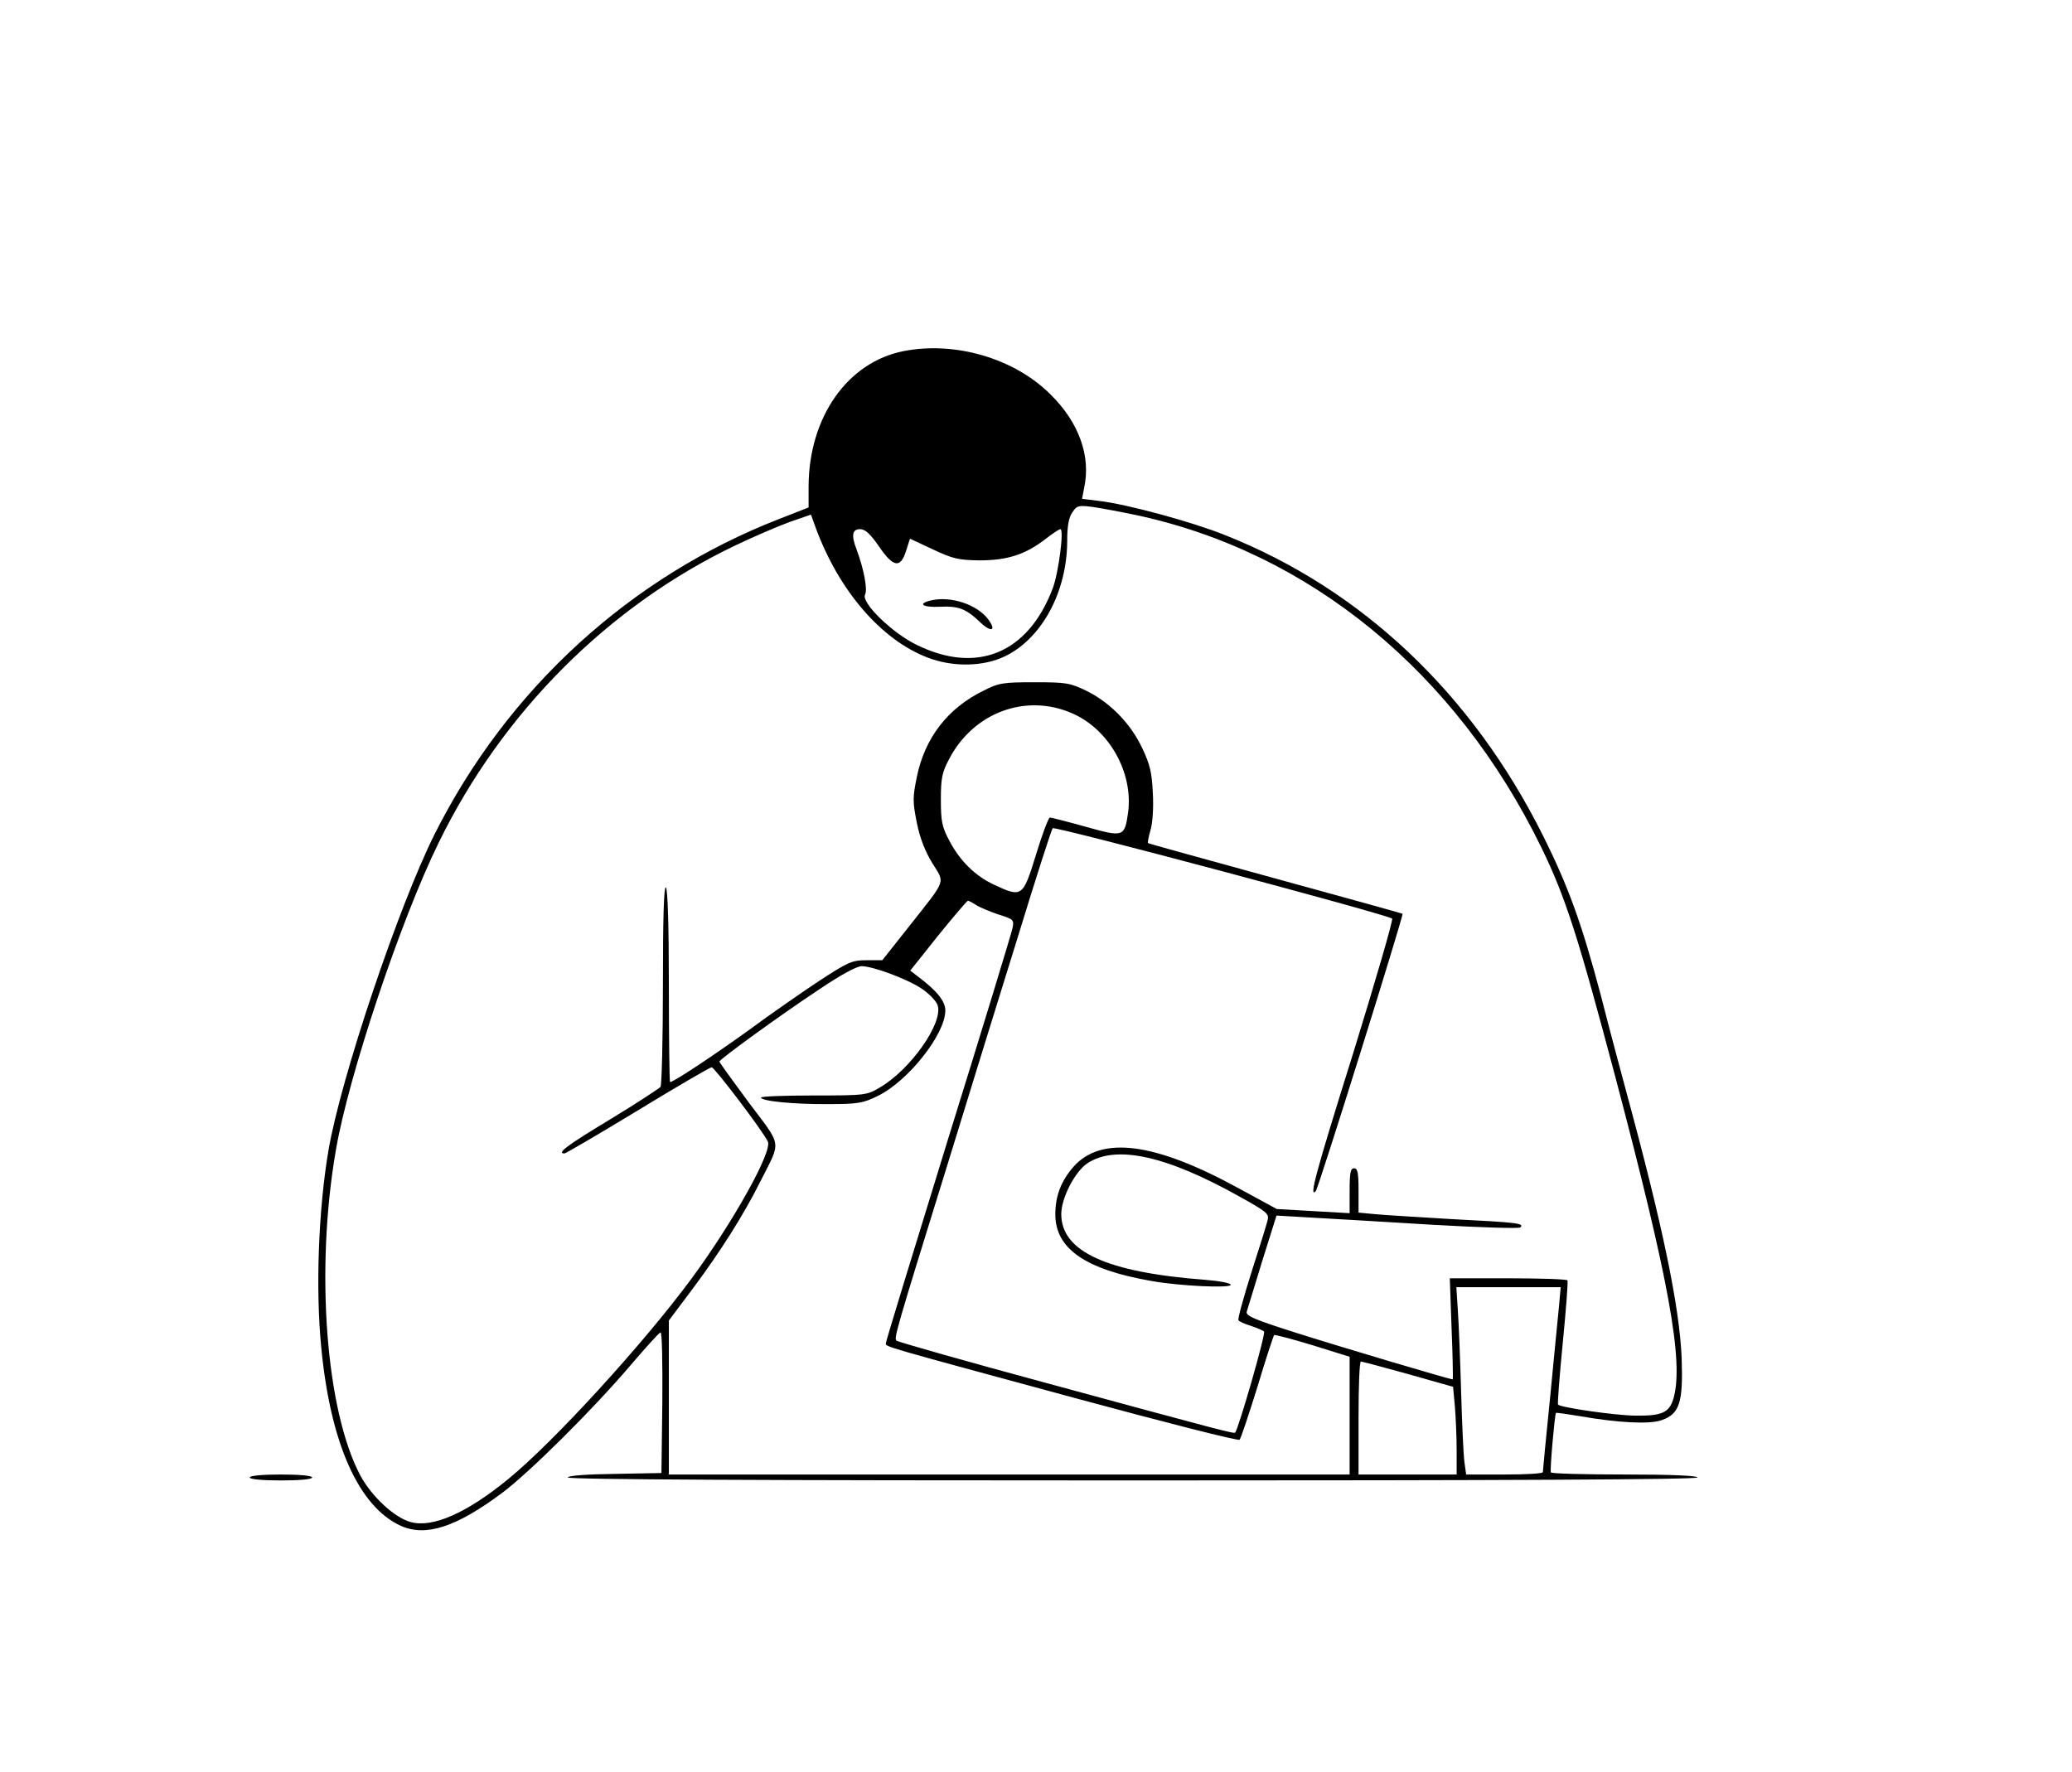 <?xml version="1.0" standalone="no"?>
<!DOCTYPE svg PUBLIC "-//W3C//DTD SVG 20010904//EN"
 "http://www.w3.org/TR/2001/REC-SVG-20010904/DTD/svg10.dtd">
<svg version="1.0" xmlns="http://www.w3.org/2000/svg"
 width="697pt" height="596pt" viewBox="0 0 697 596"
 preserveAspectRatio="xMidYMid meet">

<g transform="translate(0,596) scale(0.1,-0.1)"
fill="#000000" stroke="none">
<path d="M3040 4779 c-189 -37 -319 -222 -320 -455 l0 -71 -97 -38 c-503 -195
-916 -573 -1161 -1061 -121 -242 -315 -818 -357 -1063 -34 -201 -44 -468 -24
-667 31 -320 126 -533 268 -597 84 -37 186 -4 340 111 92 69 302 277 430 427
52 61 98 112 103 113 5 2 7 -103 6 -235 l-3 -238 -157 -3 c-94 -1 -158 -6
-158 -12 0 -7 673 -10 1900 -10 1260 0 1900 3 1900 10 0 6 -88 10 -244 10
-135 0 -247 3 -249 7 -4 7 13 195 17 200 1 2 38 -4 82 -11 126 -22 234 -28
274 -13 60 21 72 59 67 207 -7 174 -64 448 -187 900 -17 63 -56 208 -85 322
-64 241 -109 366 -195 538 -239 478 -610 828 -1069 1010 -112 45 -330 104
-424 115 l-57 7 7 37 c23 106 -17 219 -112 313 -121 122 -321 181 -495 147z
m779 -551 c585 -124 1078 -528 1366 -1119 82 -168 124 -301 250 -776 179 -678
229 -952 195 -1075 -14 -50 -38 -61 -129 -60 -70 1 -249 27 -260 37 -2 3 5 96
16 208 11 111 18 205 16 210 -2 4 -92 7 -200 7 l-196 0 6 -170 c4 -93 5 -170
4 -170 -11 0 -380 110 -525 156 -145 46 -172 58 -168 72 3 9 26 86 52 170 l48
153 121 -7 c66 -4 248 -14 405 -24 157 -9 289 -13 294 -9 16 14 -11 17 -229
28 -115 7 -234 14 -262 17 l-53 5 0 75 c0 59 -3 74 -15 74 -12 0 -15 -15 -15
-76 l0 -75 -122 7 -123 7 -125 68 c-286 157 -466 180 -560 73 -41 -48 -60 -97
-60 -159 0 -115 100 -185 323 -224 95 -17 267 -25 267 -13 0 6 -37 13 -87 17
-330 25 -483 95 -483 221 0 54 46 143 88 171 96 63 266 26 515 -114 88 -49 97
-56 91 -78 -3 -14 -28 -93 -55 -177 -26 -83 -46 -155 -43 -159 2 -4 21 -13 42
-19 20 -7 40 -15 44 -19 7 -6 -86 -328 -97 -340 -5 -4 -44 6 -625 164 -278 75
-509 141 -514 145 -9 9 -7 18 172 595 71 231 178 578 238 770 59 193 111 354
115 359 7 8 1125 -290 1142 -304 4 -4 -56 -210 -133 -459 -126 -402 -147 -482
-124 -458 9 9 296 928 292 933 -2 2 -195 55 -428 119 -233 64 -426 117 -428
119 -2 2 2 22 8 43 7 22 11 77 8 124 -3 69 -9 96 -35 151 -39 84 -109 155
-188 194 -56 27 -68 29 -175 29 -105 0 -120 -2 -171 -28 -121 -59 -198 -159
-225 -291 -14 -69 -14 -83 0 -153 10 -51 28 -97 52 -136 43 -70 50 -51 -77
-212 l-91 -115 -53 0 c-49 0 -62 -6 -160 -70 -59 -39 -164 -112 -233 -163
-115 -83 -256 -177 -268 -177 -2 0 -4 146 -4 324 0 206 -4 327 -10 331 -7 4
-10 -107 -10 -327 0 -183 -4 -338 -8 -344 -4 -5 -80 -55 -169 -109 -146 -88
-182 -115 -154 -115 4 0 115 65 247 145 131 80 243 145 248 145 10 -1 172
-214 189 -250 16 -33 -117 -271 -256 -460 -164 -222 -463 -549 -617 -675 -140
-115 -255 -165 -328 -145 -54 14 -132 86 -170 157 -116 219 -152 692 -82 1095
42 247 218 774 346 1034 214 438 571 796 999 1000 61 29 142 64 181 78 l72 25
17 -47 c78 -210 219 -373 373 -433 87 -34 190 -32 264 4 124 61 208 218 208
389 0 47 5 77 17 94 15 23 20 25 67 19 28 -4 93 -16 145 -27z m-863 -105 c49
-72 73 -76 92 -16 l13 41 77 -36 c68 -32 86 -36 157 -37 93 0 153 19 221 71
24 19 47 34 51 34 13 0 -6 -147 -26 -200 -83 -218 -255 -289 -458 -189 -82 40
-187 142 -173 169 9 17 -4 86 -29 153 -18 46 -14 67 12 67 17 0 34 -15 63 -57z
m652 -563 c124 -55 204 -199 187 -332 -12 -84 -15 -85 -143 -49 -61 17 -116
31 -120 31 -5 0 -26 -56 -47 -125 -44 -143 -47 -145 -141 -101 -63 29 -116 81
-151 149 -24 45 -28 64 -28 137 0 73 4 92 28 137 82 157 259 222 415 153z
m-325 -644 c12 -8 46 -22 75 -32 51 -16 54 -18 48 -46 -3 -16 -100 -334 -216
-707 -115 -373 -210 -683 -210 -689 0 -13 -27 -5 644 -187 296 -80 542 -143
546 -138 4 4 31 85 60 178 28 94 54 172 56 174 2 2 60 -13 129 -34 l125 -39 0
-198 0 -198 -1145 0 -1145 0 0 259 0 259 81 108 c94 126 171 248 229 364 68
135 72 111 -41 261 -54 73 -99 135 -99 138 1 8 200 153 339 245 70 47 123 76
140 76 39 -1 153 -43 202 -76 24 -16 48 -41 53 -55 20 -59 -90 -216 -194 -277
-44 -26 -48 -27 -222 -27 -98 0 -178 -3 -178 -7 0 -12 112 -23 226 -22 99 0
117 3 166 27 103 50 228 208 228 288 0 31 -28 66 -92 114 l-26 20 94 118 c52
64 97 117 100 117 3 0 15 -6 27 -14z m1962 -1343 c-3 -32 -17 -170 -30 -308
-14 -137 -25 -253 -25 -257 0 -5 -58 -8 -129 -8 l-129 0 -6 43 c-3 23 -8 130
-11 237 -3 107 -8 230 -11 273 l-5 77 175 0 176 0 -5 -57z m-509 -235 l152
-43 6 -65 c3 -36 6 -102 6 -147 l0 -83 -165 0 -165 0 0 190 c0 105 3 190 8
190 4 0 75 -19 158 -42z"/>
<path d="M3135 3941 c-51 -11 -33 -25 27 -22 63 3 88 -7 135 -52 38 -36 56
-29 27 10 -37 49 -123 78 -189 64z"/>
<path d="M840 990 c0 -6 42 -10 105 -10 63 0 105 4 105 10 0 6 -42 10 -105 10
-63 0 -105 -4 -105 -10z"/>
</g>
</svg>
